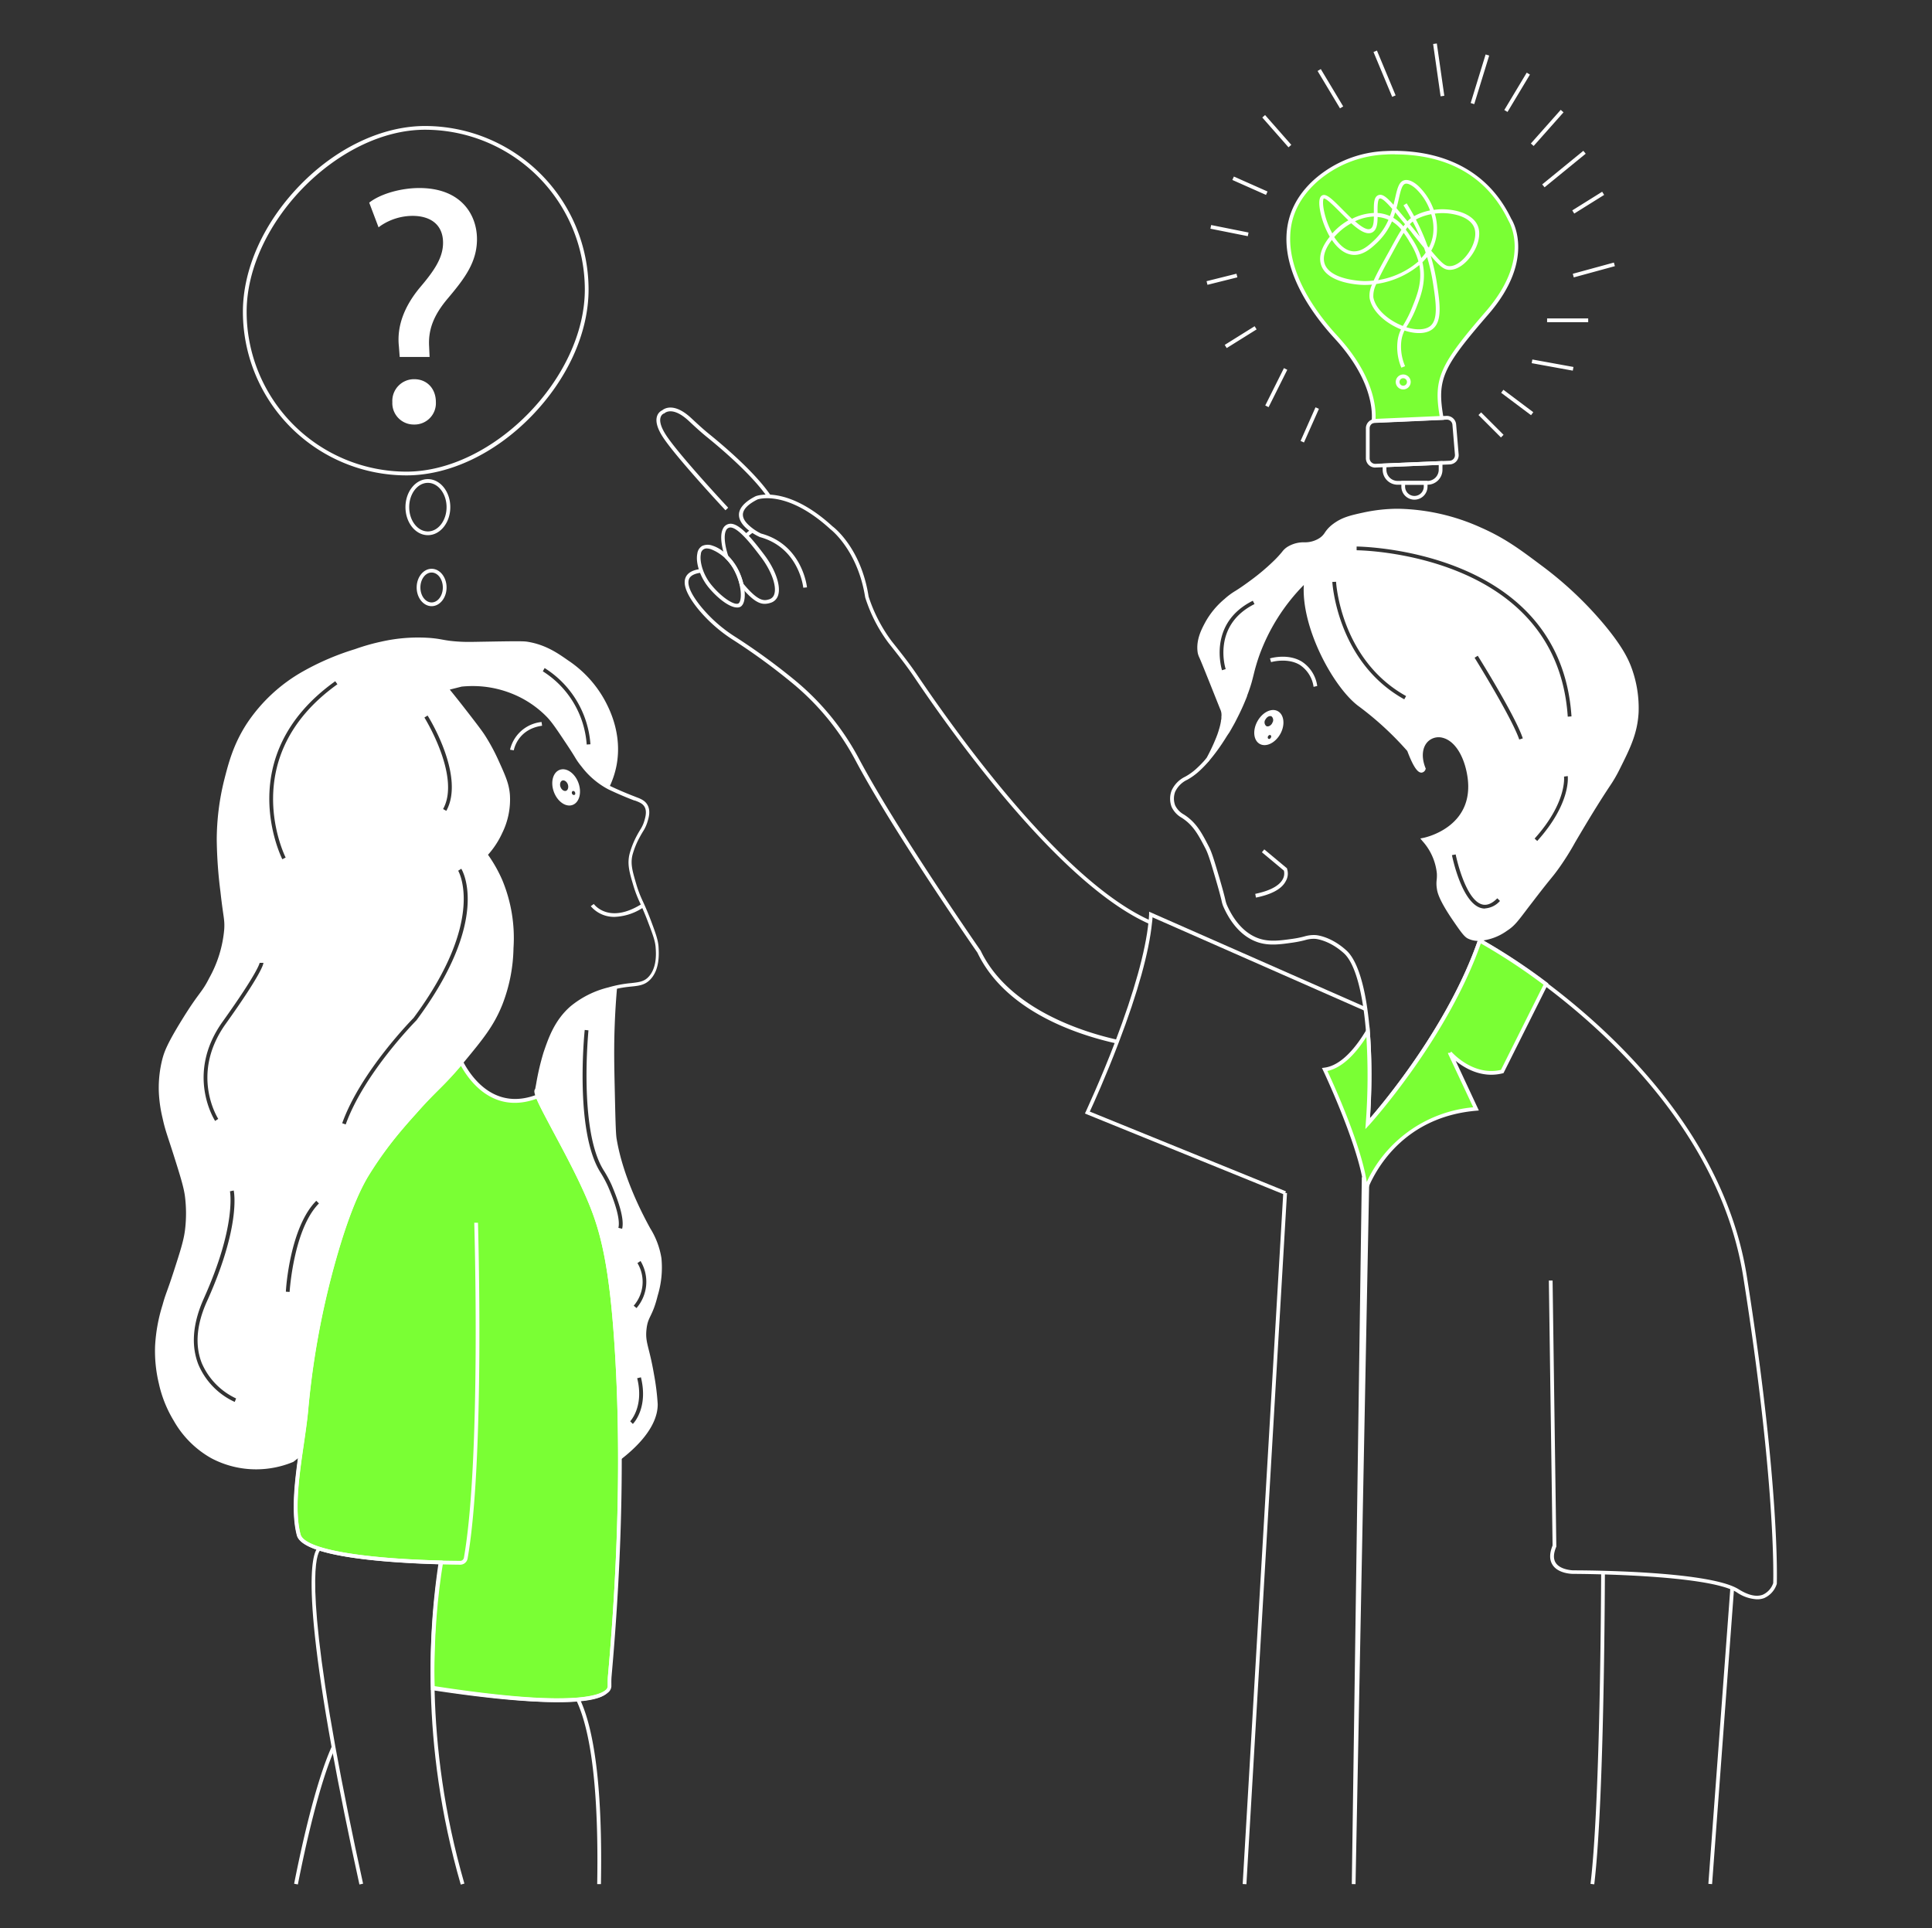 <svg xmlns="http://www.w3.org/2000/svg" fill="#ffffff" data-name="Layer 1" viewBox="0 0 517 516"><rect x="0" y="0" width="517" height="516" fill="#333333" stroke="none"/><g data-name="creative solutions"><path fill="rgb(255, 255, 255)" d="M436 178.72c-.75-2-2.19-5.19-7-11a97.57 97.57 0 0 0-17-16c-5.53-4.14-9.59-7.18-16-10a55.61 55.61 0 0 0-22-5 43.4 43.4 0 0 0-9 1c-3.47.75-5.71 1.27-8 3s-1.87 2.76-4 4c-3.1 1.8-4.85.19-8 2-1.44.83-1.06 1.16-4 4a58.33 58.33 0 0 1-6 5c-4.35 3.29-4.64 2.88-7 5a21.32 21.32 0 0 0-5 6c-1 1.94-2.55 4.75-2 8 .08.49.1.3 2 5 .67 1.66 1.33 3.33 2 5l2 5s2 2.87-3.79 13.53a62.3 62.3 0 0 0 11.29-21c.59-2.14.92-4 2-7a53.12 53.12 0 0 1 13-20c-1.5 11.5 7.5 28.5 14.5 33.5a84.69 84.69 0 0 1 13 12c3 8 4 5 4 5-4-10 9-14 12 1s-12 18-12 18c3.06 3.68 3.86 6.78 4 9 .11 1.82-.28 2.15 0 4 .15 1 .57 2.95 4 8 2.06 3 3.09 4.55 4 5 3.93 1.93 9-1.37 10-2 2.2-1.42 2.94-2.65 7-8 5.29-7 4.7-5.76 7-9 2.94-4.14 3.21-5.14 8-13 5.88-9.65 6-9 8-13 2.83-5.66 4.71-9.51 5-15a30.53 30.53 0 0 0-2-12.03Zm-108 .34-1 .31c0-.12-4-12.48 8.25-18.6l.45.89c-11.46 5.74-7.77 17.28-7.7 17.4Zm47.78 8.09c-18-10-19.24-31.2-19.25-31.41l1-.05c0 .21 1.2 20.84 18.74 30.59Zm21.58 56a4 4 0 0 1-1.12-.17c-5.13-1.56-7.6-13.61-7.7-14.13l1-.19c0 .12 2.45 12 7 13.36 1.29.39 2.68-.15 4.14-1.62l.71.71a5.86 5.86 0 0 1-4.06 2Zm9.19-45.24c-2-5.87-11.85-21.73-11.95-21.89l.85-.53c.41.66 10.06 16.12 12.05 22.11Zm4.85 27.18-.74-.67c8.7-9.67 7.88-16.53 7.87-16.59l1-.14c0 .25.89 7.31-8.16 17.36Zm8.13-33.3c-2.94-44-56-44.53-56.5-44.53v-1c.54 0 54.5.52 57.5 45.46Z"/><path d="M154.79 209.52c-.95-2.59-3.18-4.16-5-3.5s-2.53 3.3-1.58 5.89 3.18 4.17 5 3.51 2.52-3.3 1.58-5.9Zm-3.31 2.11c-.54.2-1.2-.27-1.48-1s-.07-1.55.47-1.74 1.2.27 1.47 1 .06 1.55-.46 1.74Zm2 1.12a.62.62 0 0 1-.46-.61c0-.3.2-.5.45-.46a.62.62 0 0 1 .46.61c.07.3-.18.5-.43.46Z"/><path fill="rgb(255, 255, 255)" d="M176 346.72a25.75 25.75 0 0 0 1-10 21.46 21.46 0 0 0-3-8c-1.58-2.89-7.23-13.28-9-24-.23-1.37-.32-5.41-.5-13.5-.13-5.9-.24-10.74 0-17 .13-3.47.35-6.82.63-10q-1 .21-2.13.54a25.12 25.12 0 0 0-10 5c-4.14 3.63-5.69 8.17-7 12-1.37 4-2.16 9.94-2.31 10-1.5.74 8.92 16.93 14.31 30 3.09 7.5 5.56 16.42 7 39 .65 10.16.91 20.26.91 30 9.29-7.12 10.11-12.58 10.09-15a64.7 64.7 0 0 0-1-8c-1.27-7.45-2.39-8.43-2-12s1.56-3.19 3-9.04Zm-9.52-17.88-1-.25c.48-1.92-.5-5.85-2.77-11.07a31.17 31.17 0 0 0-2.11-3.89c-6.82-11-4.24-36.87-4.13-38l1 .11c0 .26-2.65 26.59 4 37.34a32.28 32.28 0 0 1 2.18 4c1.67 3.92 3.52 9.02 2.83 11.76Zm2.87 52.23-.71-.71s3.77-3.92 1.87-11.52l1-.25c2.02 8.19-1.99 12.31-2.16 12.48Zm1-31-.77-.64a9.75 9.75 0 0 0 1-11.41l.83-.55a10.76 10.76 0 0 1-1.03 12.53ZM162 187.72a30.36 30.36 0 0 0-10-11c-2.61-1.83-6-4.24-11-5-1.08-.17-4.38-.11-11 0-3.77.06-4.85.12-7 0-4.21-.24-4.56-.73-8-1a44.59 44.59 0 0 0-13 1 55.37 55.37 0 0 0-7 2 69.73 69.73 0 0 0-14 6 43.84 43.84 0 0 0-15 14c-3.59 5.56-4.87 10.58-6 15a67.07 67.07 0 0 0-2 16 119.94 119.94 0 0 0 1 14c.76 6.92 1.17 7.25 1 10a32.34 32.34 0 0 1-4 13c-2.11 4.18-2.65 3.59-7.5 11.5-3.73 6.07-4.51 8.21-5 10a31.16 31.16 0 0 0-1 9 36.52 36.52 0 0 0 1 7c.72 3.33 1.24 4.44 3 10s2.69 8.56 3 11a36.48 36.48 0 0 1 0 9c-.35 2.77-1.24 5.55-3 11-1.91 5.89-2.11 5.76-3 9a44.33 44.33 0 0 0-2 11 37.29 37.29 0 0 0 1 10 32.78 32.78 0 0 0 4 10 26.44 26.44 0 0 0 10 10 25.57 25.57 0 0 0 12 3 25.87 25.87 0 0 0 10-2l1.88-1.46c.6-4.3 1.28-8.47 1.62-12a221.17 221.17 0 0 1 7-39c4.27-15.82 7.82-22 9-24a108.26 108.26 0 0 1 13-17c5.91-6.68 7.41-7.22 13-14 5.06-6.15 7.8-9.53 10-15a43.28 43.28 0 0 0 3-15 39.91 39.91 0 0 0-3-18 36.69 36.69 0 0 0-4-7 22.7 22.7 0 0 0 4-6 19.77 19.77 0 0 0 2-10c-.23-2.87-1.16-4.91-3-9a54 54 0 0 0-3.5-6.5c-.64-1-1.59-2.35-6-8q-2-2.57-4-5l4-1a29.15 29.15 0 0 1 14 2 27.85 27.85 0 0 1 9 6c1.47 1.49 2.81 3.49 5.5 7.5s2.56 4.28 4 6a21.39 21.39 0 0 0 7 6 23.63 23.63 0 0 0 2-6c1.52-8.17-1.8-14.76-3-17.04ZM62.81 375.18a19.26 19.26 0 0 1-9.72-10c-2-5.09-1.54-11 1.45-17.68 8.8-19.56 7-28.6 7-28.69l1-.21c.08.37 1.93 9.39-7 29.31C52.58 354.3 52.1 360 54 364.8a18.51 18.51 0 0 0 9.18 9.45ZM60.4 274c-9.67 13.54-2.06 25.31-2 25.43l-.83.55c-.08-.12-8.07-12.45 2-26.56 9.48-13.27 9.9-15.66 9.91-15.75h1c.02.27-.27 2.6-10.08 16.33Zm17.1 71.74-1-.06c0-.71 1.09-17.27 8.14-24.33l.71.71c-6.79 6.8-7.84 23.52-7.85 23.69Zm-1.06-116.25-.89.46c-.14-.28-13.87-27.62 14.16-47.64l.58.81C63 202.65 76.3 229.22 76.44 229.49Zm47 3c.34.55 8 13.6-12 40.56-.19.2-14 14.14-18.93 27.87l-.94-.33c5-13.95 19-28.05 19.11-28.19 19.53-26.36 12-39.25 11.93-39.38Zm-4-15.49-.87-.49c4.8-8.64-4.89-24.33-5-24.49l.85-.53c.42.62 10.1 16.32 5.01 25.51ZM157 199.25a25.23 25.23 0 0 0-11.74-19.59l.48-.88a26.3 26.3 0 0 1 12.26 20.4Z"/><path fill="rgb(122, 255, 52)" d="M123.48 284.35c-5.17 6.19-6.76 6.9-12.48 13.37a108.26 108.26 0 0 0-13 17c-1.18 2-4.73 8.18-9 24a221.17 221.17 0 0 0-7 39c-.93 9.74-4.35 23.92-2 33 1.46 5.69 25.88 7.06 37.9 7.4a190.91 190.91 0 0 0-2.1 33.72c42.59 6.49 47.28 1.4 47.33-.49 0-1 0-1.93.08-2.9 1.82-20.42 4-53.82 1.79-87.73-1.44-22.58-3.91-31.5-7-39-4.45-10.8-12.35-23.73-14.1-28.31-11.72 4.59-18.13-4.69-20.42-9.06Z"/><path fill="rgb(255, 255, 255)" d="M148.84 455.51c-7.09 0-17.58-.81-33.12-3.18l-.41-.06v-.42a191.36 191.36 0 0 1 2-33.25c-16.61-.5-36.39-2.25-37.81-7.76-1.74-6.74-.36-16.22.87-24.58.45-3.08.87-6 1.12-8.59A220.42 220.42 0 0 1 88.4 339l.11-.43c2.9-10.74 5.95-18.86 9.06-24.13 4.11-7 8.86-12.34 13.05-17.08 2.66-3 4.39-4.73 6.07-6.41a90.73 90.73 0 0 0 6.4-6.94l.48-.58.35.66c2.16 4.13 8.41 13.25 19.8 8.83l.47-.18.17.47c.73 1.89 2.59 5.36 4.73 9.37 3 5.63 6.78 12.64 9.37 18.93 3.31 8 5.65 17.4 7 39.15 1.67 26.16 1.07 55.7-1.79 87.81a18.81 18.81 0 0 0-.07 2v.87a2.32 2.32 0 0 1-1 1.71c-1.29 1.16-4.8 2.46-13.76 2.46Zm-32.55-4.11c35.76 5.42 43.89 2.45 45.73.91a1.47 1.47 0 0 0 .61-1v-.85c0-.68 0-1.38.07-2.08 2.86-32.06 3.46-61.55 1.79-87.65-1.38-21.62-3.69-30.89-7-38.84-2.57-6.24-6.32-13.22-9.33-18.84-2.08-3.89-3.76-7-4.59-9-11.28 4.08-17.7-4.29-20.23-8.82-2.53 3-4.22 4.67-6 6.45s-3.39 3.39-6 6.37A107.77 107.77 0 0 0 98.43 315c-3.07 5.19-6.08 13.23-9 23.88l-.12.43a220.11 220.11 0 0 0-6.86 38.48c-.26 2.63-.68 5.55-1.13 8.64-1.21 8.27-2.58 17.64-.89 24.19 1 3.76 15 6.39 37.43 7h.57l-.09.56a189.37 189.37 0 0 0-2.05 33.22Z"/><path d="M108.75 127.22A43.8 43.8 0 0 1 65 83.47c0-11.57 5.58-23.94 15.31-33.94s22-15.81 33.44-15.81a43.8 43.8 0 0 1 43.75 43.75c0 11.56-5.58 23.93-15.31 33.93s-21.97 15.82-33.44 15.82Zm5-92.5C90.54 34.72 66 59.77 66 83.47a42.8 42.8 0 0 0 42.75 42.75c23.2 0 47.75-25.06 47.75-48.75a42.8 42.8 0 0 0-42.75-42.75ZM114.5 143.22c-3.31 0-6-3.37-6-7.5s2.69-7.5 6-7.5 6 3.36 6 7.5-2.69 7.5-6 7.5Zm0-14c-2.76 0-5 2.91-5 6.5s2.24 6.5 5 6.5 5-2.92 5-6.5-2.25-6.5-5-6.5ZM115.5 162.22c-2.21 0-4-2.25-4-5s1.79-5 4-5 4 2.24 4 5-1.8 5-4 5Zm0-9c-1.66 0-3 1.79-3 4s1.34 4 3 4 3-1.8 3-4-1.35-4-3-4Z"/><path fill="rgb(255, 255, 255)" d="M149.59 455.53c-7.15 0-17.82-.88-33.67-3.32l.15-1c34.8 5.36 43.71 3 45.92 1.2a1.53 1.53 0 0 0 .64-1.09v-.92a19.48 19.48 0 0 1 .07-2c2.82-31.53 3.44-61.85 1.79-87.65-1.38-21.65-3.69-30.91-7-38.84-2.58-6.24-6.33-13.24-9.34-18.86-4-7.56-5.44-10.3-5.11-11.32a.85.85 0 0 1 .17-.3c.06-.23.16-.8.27-1.39a67.32 67.32 0 0 1 2-8.49c1.3-3.78 2.91-8.49 7.15-12.21a25.42 25.42 0 0 1 10.19-5.1 32.21 32.21 0 0 1 6.1-1.15c2.16-.25 3.46-.39 4.67-1.71 2.14-2.33 2-6 1.87-7.64-.09-1.76-.67-3.37-2-6.85-.95-2.54-1.64-4-2.19-5.26a31.49 31.49 0 0 1-1.82-4.77c-1-3.35-1.64-5.56-1-8.26a23 23 0 0 1 2.05-5.12c.3-.56.57-1 .81-1.41a9 9 0 0 0 1.14-2.49c.29-1 .68-2.47.05-3.62-.51-.93-1.44-1.28-2.62-1.73h-.12c-3.27-1.24-6-2.52-7-3a21.75 21.75 0 0 1-7.17-6.12 18.23 18.23 0 0 1-1.74-2.48c-.46-.76-1.1-1.79-2.29-3.57-2.66-4-4-6-5.44-7.42a27.13 27.13 0 0 0-8.83-5.89 28.34 28.34 0 0 0-7.86-2 29.08 29.08 0 0 0-5.9 0l-3.17.8c1.19 1.46 2.37 2.94 3.51 4.4 4.61 5.91 5.43 7.1 6 8a53 53 0 0 1 3.53 6.56c1.87 4.13 2.81 6.21 3.05 9.17a20.23 20.23 0 0 1-2.05 10.24 23.08 23.08 0 0 1-3.81 5.83 37.6 37.6 0 0 1 3.82 6.77 40.43 40.43 0 0 1 3 18.21 43.62 43.62 0 0 1-3 15.17c-2.27 5.66-5.21 9.23-10.08 15.13a92.55 92.55 0 0 1-7 7.67c-1.66 1.66-3.38 3.38-6 6.35-4.16 4.71-8.88 10-12.94 16.92-3.06 5.18-6.07 13.21-9 23.88l-.13.47a220.76 220.76 0 0 0-6.85 38.44c-.25 2.63-.68 5.55-1.13 8.65-1.21 8.27-2.58 17.64-.89 24.18 1.29 5 23.84 7 42.75 7.12a1 1 0 0 0 1-.82c4.65-26.42 2.79-89 2.77-89.66h1c0 .63 1.88 63.35-2.78 89.86a2 2 0 0 1-2 1.65c-9.79-.09-41.91-.91-43.71-7.87-1.74-6.74-.35-16.21.87-24.58.45-3.08.87-6 1.12-8.59a221.06 221.06 0 0 1 6.89-38.61l.12-.47c2.91-10.76 5.95-18.87 9.06-24.13 4.11-7 8.86-12.33 13.05-17.07 2.65-3 4.38-4.73 6-6.4a92.33 92.33 0 0 0 6.94-7.59c5.21-6.32 7.81-9.59 9.92-14.87a42.63 42.63 0 0 0 3-14.83 39.68 39.68 0 0 0-3-17.79 36.33 36.33 0 0 0-3.95-6.9l-.24-.33.28-.3a22.12 22.12 0 0 0 3.91-5.87 19.19 19.19 0 0 0 2-9.75c-.23-2.79-1.14-4.81-3-8.84a51.81 51.81 0 0 0-3.47-6.44c-.58-.91-1.38-2.08-6-8-1.29-1.66-2.63-3.33-4-5l-.5-.61 4.77-1.19a29.67 29.67 0 0 1 14.31 2 28.13 28.13 0 0 1 9.16 6.12c1.51 1.52 2.86 3.54 5.56 7.57 1.2 1.79 1.84 2.83 2.31 3.59a15.17 15.17 0 0 0 1.66 2.36 20.82 20.82 0 0 0 6.84 5.88c1 .49 3.73 1.75 7 3l.12.05c1.26.48 2.46.93 3.14 2.18.82 1.51.35 3.23 0 4.37a9.93 9.93 0 0 1-1.26 2.74c-.23.38-.49.82-.78 1.36a21.88 21.88 0 0 0-2 4.88c-.55 2.34-.06 4.16 1 7.74a30.47 30.47 0 0 0 1.77 4.65 75.69 75.69 0 0 1 2.22 5.32c1.24 3.32 1.92 5.16 2 7.15.08 1.72.29 5.73-2.13 8.36-1.47 1.6-3.07 1.78-5.29 2a32.22 32.22 0 0 0-5.94 1.12 24.6 24.6 0 0 0-9.81 4.89c-4 3.54-5.54 7.92-6.86 11.79a64.23 64.23 0 0 0-1.95 8.34c-.28 1.48-.33 1.76-.48 1.88 0 1 2.55 5.83 5 10.48 3 5.64 6.78 12.66 9.38 18.95 3.31 8 5.64 17.37 7 39.15 1.65 25.86 1 56.22-1.8 87.81-.06.64-.06 1.26-.06 1.92v.95a2.48 2.48 0 0 1-1 1.83c-1.17 1.3-4.77 2.39-12.71 2.39Z"/><path fill="rgb(255, 255, 255)" d="M96.18 504.32c-2.94-13.37-5.43-25.69-7.42-36.64-9.13-50.41-4-53.52-3.38-53.71l.3.95c-.14.11-4.78 3.73 4.07 52.59 2 10.93 4.47 23.24 7.41 36.6ZM123.3 504.35c-11.07-38.23-8.35-70.49-5.74-86.31l1 .16c-2.6 15.74-5.31 47.83 5.71 85.88Z"/><path fill="rgb(255, 255, 255)" d="m79.71 504.31-1-.19c1.88-9.56 5.69-27 10.07-36.73l.45.2h.51l-.05.21c-4.32 9.6-8.11 27-9.98 36.51ZM160.81 504.22h-1c.42-23.93-1.45-40.47-5.57-49.15l.9-.43c4.19 8.82 6.1 25.5 5.67 49.58ZM137.49 200.8l-1-.17a9.65 9.65 0 0 1 8.43-7.41l.14 1c-6.53.92-7.53 6.35-7.57 6.58ZM164.5 245.37a8.16 8.16 0 0 1-6.41-2.86l.81-.59c.17.23 4.18 5.53 13-.12l.54.84a14.81 14.81 0 0 1-7.94 2.73Z"/><path fill="rgb(255, 255, 255)" d="m332.54 504.195 10.86-184.971.998.058-10.86 184.972z"/><path fill="rgb(255, 255, 255)" d="M343.77 319.72 290.32 298l.23-.48c0-.08 3.92-8.36 7.93-18.89 5-13.12 8.07-24.12 8.85-31.82.08-.73.13-1.42.17-2.1v-.72l58.07 25.59-.4.91-56.76-25c0 .47-.07.94-.13 1.43-.8 7.89-3.8 18.69-8.91 32.07-3.47 9.13-6.85 16.58-7.74 18.49l52.48 21.34Z"/><path fill="rgb(255, 255, 255)" d="M298.84 279.27c-10.73-2.37-29.84-8.7-37.29-24.34-.19-.25-22.32-32.12-32.52-51.25a68.23 68.23 0 0 0-17-20.86 166.26 166.26 0 0 0-15.64-11.44 40.1 40.1 0 0 1-9.52-8.33c-3.06-3.77-4.2-6.64-3.4-8.51.57-1.34 2.09-2.12 4.5-2.32l.08 1c-2 .17-3.24.75-3.66 1.72-.63 1.49.49 4.08 3.26 7.49a38.48 38.48 0 0 0 9.28 8.11A168.75 168.75 0 0 1 212.65 182a69.18 69.18 0 0 1 17.27 21.17c10.16 19.08 32.27 50.9 32.49 51.22 7.58 15.9 28.15 22 36.65 23.87Z"/><path fill="rgb(255, 255, 255)" d="M197.21 162.57c-2 0-5.22-2.48-7.6-5.38-2.25-2.74-3.53-6.56-3-9.08a2.73 2.73 0 0 1 1.28-2 3.56 3.56 0 0 1 2.75-.09c2.53.77 5.28 3.31 6.84 6.32 2.09 4 2.44 8.85.74 10a1.72 1.72 0 0 1-1.01.23Zm-8-15.79a1.55 1.55 0 0 0-1.66 1.52c-.37 1.89.5 5.42 2.83 8.25 2.91 3.55 6.29 5.56 7.25 4.92s.93-4.82-1.07-8.68a11.85 11.85 0 0 0-6.26-5.79 3.76 3.76 0 0 0-1.09-.22Z"/><path fill="rgb(255, 255, 255)" d="M204.63 161.6c-1.53 0-3.4-.95-6.6-4.9l-.07-.08v-.12a16.38 16.38 0 0 0-1.37-3.71 14 14 0 0 0-2.45-3.33l-.08-.09v-.11c-.55-1.62-1.72-5.63-.58-7.81a2.28 2.28 0 0 1 1.45-1.21c2.54-.72 6.1 3.64 9.54 8.17 3.07 4.06 4.57 8.45 3.74 10.94a3 3 0 0 1-2.09 2 5.14 5.14 0 0 1-1.49.25Zm-5.75-5.44c4.12 5 5.66 4.6 6.89 4.25a2 2 0 0 0 1.42-1.38c.72-2.15-.76-6.27-3.59-10-2.07-2.73-6.36-8.43-8.47-7.82a1.31 1.31 0 0 0-.83.71c-.65 1.24-.42 3.89.6 6.92a14.7 14.7 0 0 1 2.54 3.5 17.34 17.34 0 0 1 1.44 3.82ZM307.63 247.29c-23.66-10.41-51.83-49.54-62.84-65.88-2.16-3.22-4.61-6.32-6.93-9.23a40.94 40.94 0 0 1-6.34-12.32c-2-12.72-9.25-18.19-9.32-18.24-11.68-10.7-19.45-8-19.53-7.94-2.45 1.24-3.77 2.56-3.87 3.91-.11 1.6 1.49 3 2.85 4a14 14 0 0 0 2 1.19c11.13 3 12.28 14.3 12.3 14.41l-1 .09c0-.1-1.11-10.69-11.63-13.56a15.47 15.47 0 0 1-2.29-1.3c-2.25-1.56-3.39-3.24-3.28-4.88s1.63-3.33 4.47-4.75c.39-.15 8.48-3 20.57 8.08.27.19 7.64 5.74 9.65 18.79a41.41 41.41 0 0 0 6.15 11.91c2.33 2.93 4.79 6 7 9.3 11 16.27 39 55.22 62.41 65.53Z"/><path fill="rgb(255, 255, 255)" d="m200 143.75-.72-.7a13.22 13.22 0 0 1 1.82-1.47l.57.82a11.6 11.6 0 0 0-1.67 1.35ZM194.13 136.56c-.57-.62-14.07-15.1-17.06-20.09-1.29-2.14-1.69-3.89-1.21-5.19a2.62 2.62 0 0 1 1.37-1.49c.5-.43 3.14-2.2 7.78 2.14 1.66 1.54 3.15 2.93 4.74 4.21 4.42 3.58 12.43 10.47 16.48 16.43l-.82.56c-4-5.85-11.91-12.67-16.29-16.21-1.61-1.31-3.12-2.7-4.79-4.26-4.38-4.09-6.46-2.11-6.48-2.09l-.08.08h-.11a1.61 1.61 0 0 0-.87 1c-.25.69-.25 2 1.14 4.31 2.93 4.9 16.79 19.77 16.93 19.91ZM362.74 504.23l-1-.02 2.68-189.17 2 .02-3.68 189.17zM426.62 504.28l-1-.12c2.3-19.1 2.76-64.63 2.85-83.32h1c-.08 18.71-.54 64.29-2.85 83.44ZM457.155 504.151l5.889-79.241.997.074-5.888 79.241z"/><path fill="rgb(255, 255, 255)" d="M470.14 428a10.51 10.51 0 0 1-5.41-1.88c-7.79-4.87-43.37-4.92-43.73-4.92-.16 0-4 0-5.53-2.41-.87-1.32-.86-3.07 0-5.19l-1-70.9h1l1 71.11v.09c-.79 1.84-.84 3.31-.15 4.35 1.26 1.93 4.65 2 4.69 2 1.47 0 36.23 0 44.26 5.07 2.58 1.61 4.75 2.1 6.45 1.45a5.21 5.21 0 0 0 2.79-3.11c.05-1.47.67-27-8-81.84-8.42-53.35-64.26-86-70.23-89.35-9 25.57-29.69 48.38-29.9 48.61l-1 1.07.1-1.44c1.59-22.26-.81-41-5.84-45.59-4-3.61-7.65-3.87-7.69-3.87a8 8 0 0 0-2.74.35 29.32 29.32 0 0 1-3.16.64c-3.37.49-6.26.9-9.22 0-3.85-1.2-7.06-4.4-9.3-9.26a7.8 7.8 0 0 1-.65-2c-.2-.82-.54-2.21-1.38-5.09l-.11-.39c-1.37-4.65-2.05-7-2.86-8.52-1.71-3.28-3.05-5.88-5.84-7.82l-.42-.29a6.45 6.45 0 0 1-2.75-2.93 6.18 6.18 0 0 1 0-4.38 7.58 7.58 0 0 1 3.67-3.72 15.69 15.69 0 0 0 2.71-1.91 29.61 29.61 0 0 0 2.92-3l.76.65a28.56 28.56 0 0 1-3 3.08 17.38 17.38 0 0 1-2.83 2 6.71 6.71 0 0 0-3.28 3.24 5.17 5.17 0 0 0 0 3.63 5.58 5.58 0 0 0 2.39 2.48l.43.29c3 2.09 4.39 4.78 6.16 8.19.85 1.62 1.54 4 2.93 8.7l.11.39c.85 2.9 1.19 4.3 1.39 5.14a7.68 7.68 0 0 0 .58 1.79c2.12 4.6 5.13 7.62 8.7 8.73 2.74.85 5.53.45 8.76 0a26.24 26.24 0 0 0 3.08-.62 8.91 8.91 0 0 1 3-.38c.17 0 4.06.26 8.31 4.13 5.22 4.74 7.7 22.7 6.27 44.93 4.22-4.88 21.16-25.3 28.92-47.73l.2-.55.51.27c.62.34 62.33 33.78 71.26 90.37 8.91 56.39 8 81.85 8 82.1v.11a6.17 6.17 0 0 1-3.41 3.82 5.37 5.37 0 0 1-1.92.31Z"/><path fill="rgb(255, 255, 255)" d="M395.72 251.81a6.45 6.45 0 0 1-2.94-.65c-1-.5-2-1.95-4.17-5.12-3.68-5.43-4-7.4-4.11-8.25a8.47 8.47 0 0 1-.05-2.33 9.77 9.77 0 0 0 .05-1.71 15.22 15.22 0 0 0-3.89-8.71l-.53-.65.82-.16c.59-.12 14.47-3.09 11.61-17.42-1-5-3.39-8.53-6.36-9.34a4.11 4.11 0 0 0-4.22 1.17c-1.39 1.57-1.57 4.14-.47 6.89l.07.17-.06.17a1.25 1.25 0 0 1-1.08.9c-.76 0-1.88-.69-3.8-5.79a84 84 0 0 0-12.85-11.86c-6.65-4.74-15.53-20.8-14.84-32.57a52.17 52.17 0 0 0-11.9 18.83 50.82 50.82 0 0 0-1.52 5.15c-.15.6-.3 1.2-.47 1.82-.22.8-.49 1.66-.81 2.55-.14.41-.3.84-.47 1.26v.11c-.15.41-.32.81-.49 1.22-.55 1.35-1.2 2.78-1.94 4.24l-.42.83q-.49 1-1.05 1.95c-.12.22-.25.46-.38.68l-.44.76-.71 1.05a2.62 2.62 0 0 1-.21.34c-.18.3-.38.62-.6.94a4.14 4.14 0 0 1-.23.35c-.13.22-.3.47-.46.7a48.76 48.76 0 0 1-3.2 4.23l-2.77 2.77 2.07-3.54.12-.21a50.09 50.09 0 0 0 2.39-5.1l.09-.21c.08-.23.17-.45.25-.66.18-.53.35-1 .47-1.48a2.79 2.79 0 0 0 .12-.39 14.77 14.77 0 0 0 .39-1.77c0-.17 0-.25.05-.33s.05-.35.06-.5 0-.24 0-.32a3.62 3.62 0 0 0-.24-1.87l-.05-.09-2.83-7.09-1.17-2.91c-.83-2.07-1.3-3.19-1.58-3.83a5.45 5.45 0 0 1-.45-1.27c-.57-3.41 1-6.36 2.05-8.31a22 22 0 0 1 5.11-6.15 18.48 18.48 0 0 1 2.92-2.17c.91-.57 2-1.28 4.12-2.85a58.71 58.71 0 0 0 5.95-5 28.31 28.31 0 0 0 2.43-2.61 5.26 5.26 0 0 1 1.67-1.47 8.26 8.26 0 0 1 4.25-1.07 7.13 7.13 0 0 0 3.75-.93 4.83 4.83 0 0 0 1.76-1.67 9 9 0 0 1 2.18-2.29c2.34-1.76 4.53-2.3 8.2-3.09a44.19 44.19 0 0 1 9.11-1 56.06 56.06 0 0 1 22.2 5c6.46 2.84 10.5 5.86 16.09 10.05a98.13 98.13 0 0 1 17.09 16.09c4.66 5.63 6.24 8.91 7.09 11.14a31.36 31.36 0 0 1 2 12.2c-.3 5.7-2.3 9.68-5.06 15.2a37.82 37.82 0 0 1-2.79 4.76c-1 1.52-2.5 3.8-5.23 8.28-1.81 3-2.95 4.93-3.88 6.51a72.35 72.35 0 0 1-4.13 6.62c-1.1 1.55-1.54 2.09-2.28 3s-1.95 2.38-4.72 6l-1.54 2c-2.79 3.7-3.63 4.82-5.59 6.09a14.52 14.52 0 0 1-7.55 2.72ZM381.87 225a15.87 15.87 0 0 1 3.63 8.67 10.57 10.57 0 0 1-.05 1.88 7 7 0 0 0 0 2.08c.12.78.39 2.6 3.92 7.8 2 2.88 3 4.44 3.81 4.83 2.35 1.15 5.72.46 9.49-2 1.83-1.19 2.58-2.18 5.35-5.86l1.54-2c2.78-3.66 4-5.1 4.75-6s1.16-1.41 2.24-2.93a74.69 74.69 0 0 0 4.09-6.45c.93-1.58 2.08-3.55 3.89-6.52 2.73-4.49 4.24-6.79 5.24-8.3a36.62 36.62 0 0 0 2.74-4.67c2.7-5.41 4.66-9.31 4.95-14.8a30.17 30.17 0 0 0-2-11.8c-.82-2.15-2.35-5.34-6.92-10.86a97.12 97.12 0 0 0-16.91-15.91c-5.55-4.16-9.55-7.15-15.9-10a55.16 55.16 0 0 0-21.8-4.95 43 43 0 0 0-8.9 1c-3.53.77-5.64 1.28-7.8 2.91a8.28 8.28 0 0 0-2 2.07 5.67 5.67 0 0 1-2.08 2 8.07 8.07 0 0 1-4.21 1.06 7.25 7.25 0 0 0-3.79.94 4.4 4.4 0 0 0-1.4 1.24 28.3 28.3 0 0 1-2.51 2.69 60.15 60.15 0 0 1-6 5c-2.12 1.6-3.27 2.32-4.19 2.9a16.59 16.59 0 0 0-2.78 2.07 20.92 20.92 0 0 0-4.89 5.86c-1.05 2-2.47 4.61-1.95 7.68a4.08 4.08 0 0 0 .38 1.05c.28.65.75 1.77 1.59 3.85l1.17 2.91 2.81 7.05a4.37 4.37 0 0 1 .38 2.39v.33a5.79 5.79 0 0 1-.07.6 2 2 0 0 1 0 .27 15 15 0 0 1-.42 1.94 3.56 3.56 0 0 1-.13.45c-.12.45-.3 1-.49 1.51l-.26.69-.09.22c-.13.33-.26.66-.41 1l.08-.12c.16-.23.32-.47.46-.7s.15-.22.22-.33c.22-.33.41-.63.6-.94.08-.12.14-.21.19-.3l.64-1.06.43-.74.38-.67c.36-.64.7-1.28 1-1.92l.42-.83c.72-1.44 1.36-2.84 1.9-4.17.19-.44.36-.87.52-1.29l.05-.11c.14-.38.29-.76.41-1.14.32-.87.58-1.71.79-2.49.17-.61.32-1.2.47-1.8a51.58 51.58 0 0 1 1.55-5.23 53.22 53.22 0 0 1 13.12-20.19l1-1-.19 1.43c-1.5 11.52 7.58 28.23 14.3 33a86.07 86.07 0 0 1 13.09 12.08l.09.15c1.93 5.16 2.86 5.23 2.9 5.23a.18.18 0 0 0 .08-.08c-1.15-3-.88-5.9.74-7.71a5 5 0 0 1 5.22-1.47c1.61.43 5.52 2.29 7.08 10.11 2.72 13.31-8.43 17.51-11.56 18.4Z"/><path fill="rgb(255, 255, 255)" d="M351.51 183.81a8.42 8.42 0 0 0-3.69-5.88c-3.34-2-7.64-.75-7.68-.73l-.29-1c.2-.06 4.77-1.4 8.49.84a9.31 9.31 0 0 1 4.15 6.54ZM336.09 240.21l-.19-1c4.86-1 6.68-2.65 7.34-3.88a3.17 3.17 0 0 0 .33-2.34l-5.89-4.91.64-.77 6.09 5.08v.12a4 4 0 0 1-.34 3.3c-1.07 2.08-3.77 3.55-7.98 4.4ZM368 125.13a2.49 2.49 0 0 1-2.49-2.5v-8a2.5 2.5 0 0 1 2.39-2.5l19.17-.83a2.5 2.5 0 0 1 2.59 2.29l.67 8a2.49 2.49 0 0 1-.61 1.86 2.53 2.53 0 0 1-1.78.84l-19.83.83Zm19.18-12.83h-.07l-19.17.83a1.5 1.5 0 0 0-1.43 1.5v8a1.5 1.5 0 0 0 1.56 1.5l19.83-.83a1.48 1.48 0 0 0 1.07-.5 1.53 1.53 0 0 0 .37-1.12l-.67-8a1.5 1.5 0 0 0-1.5-1.38Z"/><path fill="rgb(122, 255, 52)" d="m385.84 111.85-17.93.79a1.86 1.86 0 0 0-.34 0c.22-2.24.29-11.23-10.07-22.46s-19.84-28.9-5.35-41.93a30 30 0 0 1 18.73-7.41c10-.47 25.39 1.74 33.12 17.84 0 0 7 10-6 25-12.65 14.64-13.94 17.87-12.16 28.17Z"/><path fill="rgb(255, 255, 255)" d="m367 113.29.06-.66c.23-2.4.21-11.07-9.94-22.08-5-5.44-13.38-16.26-12.85-27.6.26-5.72 2.8-10.78 7.53-15a30.57 30.57 0 0 1 19-7.53c9.09-.43 25.55 1.35 33.6 18.12 0 0 7 10.42-6.07 25.54-12.47 14.39-13.82 17.49-12.05 27.72l.1.56-18.5.82a1.06 1.06 0 0 0-.27 0Zm6.3-72c-.82 0-1.62 0-2.41.06a29.54 29.54 0 0 0-18.42 7.28c-4.53 4.07-7 8.89-7.2 14.33-.51 11 7.67 21.56 12.58 26.89 9.73 10.54 10.4 19.11 10.25 22.25l17.14-.76c-1.67-10.1 0-13.7 12.37-28 12.56-14.5 6-24.29 6-24.39-6.93-14.32-19.84-17.63-30.3-17.63ZM382 129.72h-8a4 4 0 0 1-4-4v-1.66l16-.67v2.33a4 4 0 0 1-4 4ZM371 125v.7a3 3 0 0 0 3 3h8a3 3 0 0 0 3-3v-1.28Z"/><path fill="rgb(255, 255, 255)" d="M378.5 133.72a3.5 3.5 0 0 1-3.5-3.5v-1.5h7v1.5a3.5 3.5 0 0 1-3.5 3.5Zm-2.5-4v.5a2.5 2.5 0 1 0 5 0v-.5ZM348.03 118.007l4-9.002.913.406-4 9.002zM338.578 108.515l5.001-9.999.894.447-5 10zM327.737 92.298l8-4.994.529.848-7.999 4.995zM322.873 75.25l8.004-1.998.242.97-8.004 1.999zM323.905 61.203l.196-.98 10.002 2-.196.98zM329.777 48.16l.406-.914 9.002 4-.406.914zM337.784 31.45l.75-.66 7.016 7.972-.75.66zM352.584 18.998l.858-.515 5.998 10-.858.514zM367.543 13.915l.923-.385 5 12-.923.385zM383.502 11.777l.99-.141 2 13.998-.99.141zM393.548 27.571l4.002-12.998.955.294-4 12.999zM402.55 29.443l6-9.998.858.515-6 9.997zM409.654 38.4l7.994-9.003.748.664-7.994 9.004zM412.692 49.352l11.004-8.99.633.774-11.004 8.99zM420.737 56.307l7.999-4.994.53.848-8 4.994zM420.875 73.269l10.997-3.005.264.965-10.997 3.004zM414 85.22h11v1h-11zM409.878 97.19l.18-.983 10.999 1.999-.179.984zM401.706 105.113l.6-.8 8 6-.6.8zM395.639 111.065l.707-.707 6.003 6.003-.707.707zM375 98.4a14.2 14.2 0 0 1-1-7.25 9.51 9.51 0 0 1 .91-3c-3.68-1.44-7.65-4.53-8.4-8.31a6.65 6.65 0 0 1 .65-3.68 20.31 20.31 0 0 1-2.17.09c-1 0-9.82-.32-11.47-5.35-.89-2.72.72-5.56 2.32-7.56a22.9 22.9 0 0 1-2.38-6c-.37-1.57-.84-4.31.27-5s2.66.84 5.58 3.79c.77.77 1.62 1.63 2.48 2.43a14 14 0 0 1 5.85-1.56v-.25c0-2.07-.08-4 1.18-4.52 1-.37 2 .24 4.08 2.58l.45-1.88c.58-2.55 1-4.39 2.54-4.72 1-.22 2.35.35 3.72 1.62a16.37 16.37 0 0 1 4.06 6.34 16.36 16.36 0 0 1 7 .52c2.44.77 4.14 2.12 4.81 3.82.81 2 .22 5-1.54 7.59S390 72.18 388 72.22c-1.48 0-2.48-.67-5.16-3.8a51.92 51.92 0 0 1 1.64 7.22c.82 5.36 1.59 10.36-1.18 12.47-1.62 1.24-4.37 1.36-7.45.35a8.84 8.84 0 0 0-.86 2.82A13.26 13.26 0 0 0 376 98Zm1.31-10.83c2.66.83 5 .74 6.35-.25 2.3-1.75 1.58-6.5.81-11.53a51.76 51.76 0 0 0-1.58-7 16.34 16.34 0 0 1-1.25 1.39 17 17 0 0 1 .33 2c.4 4.1-.9 7.35-2 10.23a30.81 30.81 0 0 1-2.29 4.6c-.13.19-.24.37-.34.56Zm-8-11.58a6.87 6.87 0 0 0-.8 3.63c.69 3.43 4.44 6.29 7.89 7.61.13-.24.28-.48.43-.74A29.5 29.5 0 0 0 378 82c1.16-2.9 2.35-5.91 2-9.77a13.11 13.11 0 0 0-.19-1.3A23.35 23.35 0 0 1 368.29 76Zm-11.9-11.78c-1.39 1.78-2.66 4.16-1.94 6.35 1.46 4.44 10.17 4.65 10.54 4.66a21 21 0 0 0 2.59-.14c.85-1.89 2.17-4.33 4-7.6 1.38-2.53 2.45-4.5 3.41-6a10.38 10.38 0 0 0-2.52-2.23 17.7 17.7 0 0 1-4.11 5.82c-1.35 1.26-3.62 3.38-6.39 3.13-2.2-.2-4.09-1.78-5.58-3.99Zm19.21-1.89c-.88 1.42-1.9 3.28-3.18 5.64-1.54 2.81-2.79 5.1-3.66 7a21.83 21.83 0 0 0 10.79-5 18.3 18.3 0 0 0-2.49-5.38l-.08-.18c-.43-.7-.88-1.4-1.38-2.08ZM383 67.1c2.79 3.32 3.73 4.17 4.95 4.12 1.63 0 3.63-1.46 5.09-3.65 1.59-2.37 2.14-4.92 1.45-6.67-.55-1.41-2-2.56-4.18-3.24a15.36 15.36 0 0 0-6.36-.49 13.66 13.66 0 0 1 .5 5.61A11.87 11.87 0 0 1 383 67.1Zm-6.84-5.67c.6.78 1.13 1.61 1.66 2.43l.06.08a19.75 19.75 0 0 1 2.46 5.12 13.49 13.49 0 0 0 1.17-1.45c-.14-.43-.28-.85-.43-1.27-.76-.93-1.63-2-2.62-3.22l-.85-1.12-1-1.21c-.12.21-.27.42-.41.64Zm-19.13 2c1.35 2.1 3.06 3.65 5 3.82 2.34.2 4.31-1.65 5.62-2.87a16.82 16.82 0 0 0 3.9-5.56l-.25-.11a8.91 8.91 0 0 0-2.66-.64c0 1.82-.21 3.48-1.42 4.12-1.48.78-3.49-.52-5.62-2.44a15.83 15.83 0 0 0-3.27 2.36c-.33.3-.79.75-1.26 1.29ZM382 65.84l.36.43a10.88 10.88 0 0 0 1.14-3.62 12.67 12.67 0 0 0-.5-5.33 13.6 13.6 0 0 0-4.11 1.43 55.91 55.91 0 0 1 3.11 7.09ZM377.27 60c.35.44.73.89 1.11 1.37l.89 1.09.67.83c-.57-1.36-1.2-2.7-1.89-4a5.9 5.9 0 0 0-.78.71Zm-22.94-6.9h-.07c-.24.16-.42 1.62.26 4.26a21.1 21.1 0 0 0 2 5.1c.41-.46.8-.85 1.11-1.14a16.07 16.07 0 0 1 3.2-2.36c-.75-.7-1.5-1.47-2.25-2.22-1.34-1.34-3.58-3.61-4.25-3.61Zm8.25 6.1c1.68 1.47 3.27 2.52 4.18 2 .75-.39.88-1.78.89-3.26a13.06 13.06 0 0 0-5.07 1.29Zm10.26-.91a10.66 10.66 0 0 1 2.71 2.3c.14-.21.29-.41.43-.59-1-1.19-1.85-2.25-2.63-3.17-.15.51-.35 1-.51 1.49Zm.85-2.59c.82 1 1.79 2.11 2.94 3.52a6.56 6.56 0 0 1 .94-.85c-.62-1.15-1.29-2.29-2-3.42l.85-.53c.71 1.13 1.38 2.27 2 3.42a14.5 14.5 0 0 1 4.25-1.52 15.22 15.22 0 0 0-3.73-5.76c-1.1-1-2.16-1.53-2.84-1.39-.91.2-1.29 1.87-1.78 4-.18.83-.38 1.66-.63 2.56Zm-5.05 1.3a9.89 9.89 0 0 1 3.05.71l.25.11c.25-.64.46-1.27.64-1.89-1.73-2-2.87-3-3.4-2.79s-.57 2.09-.54 3.57ZM375.5 104.22a2 2 0 1 1 2-2 2 2 0 0 1-2 2Zm0-3a1 1 0 1 0 1 1 1 1 0 0 0-1-1Z"/><path d="m107.46 95-.18-2.32c-.54-4.84 1.07-10.12 5.55-15.49 4-4.74 6.26-8.23 6.26-12.26 0-4.56-2.86-7.6-8.5-7.69a15.92 15.92 0 0 0-9 2.77L99.4 54.4c2.95-2.14 8.06-3.58 12.8-3.58 10.29 0 14.94 6.36 14.94 13.16 0 6.09-3.4 10.47-7.69 15.57-3.94 4.66-5.37 8.59-5.1 13.16l.09 2.32Zm-2 12.53a5.28 5.28 0 0 1 5.37-5.63c3.13 0 5.28 2.32 5.28 5.63a5.33 5.33 0 1 1-10.65 0Z"/><path d="M110.77 113.61a5.72 5.72 0 0 1-5.78-6 5.81 5.81 0 0 1 5.87-6.13c3.4 0 5.78 2.52 5.78 6.13a5.71 5.71 0 0 1-5.87 6Zm.09-11.18a5.1 5.1 0 0 0-.09 10.18 4.7 4.7 0 0 0 4.87-5c0-3.12-1.92-5.18-4.78-5.18Zm4.1-6.9h-8l-.21-2.78c-.59-5.29 1.31-10.63 5.66-15.85 3.9-4.58 6.15-8 6.15-11.94 0-4.49-2.92-7.11-8-7.19a15.36 15.36 0 0 0-8.73 2.67l-.53.4-2.5-6.61.31-.23c3-2.2 8.28-3.68 13.09-3.68 11.4 0 15.44 7.36 15.44 13.66 0 6.14-3.23 10.46-7.81 15.89-3.76 4.45-5.25 8.28-5 12.81Zm-7-1h6l-.07-1.8c-.29-4.8 1.28-8.84 5.22-13.5 4.43-5.27 7.57-9.45 7.57-15.25s-3.78-12.66-14.44-12.66c-4.45 0-9.28 1.31-12.19 3.27l1.78 4.67a16.75 16.75 0 0 1 8.8-2.49c5.64.09 9 3.15 9 8.19 0 4.24-2.34 7.83-6.38 12.59-4.17 5-6 10.08-5.44 15.1ZM342 190.36c-1.69-1-4.15.23-5.5 2.64s-1.09 5.13.6 6.08 4.15-.24 5.5-2.65 1.03-5.13-.6-6.07Zm-2.05 7.24a.4.4 0 0 1-.64 0 .61.61 0 0 1 .17-.74.4.4 0 0 1 .64 0 .6.6 0 0 1-.22.74Zm.51-4.08c-.4.71-1.12 1.06-1.62.78a1.31 1.31 0 0 1-.18-1.79c.4-.71 1.13-1.06 1.62-.78a1.31 1.31 0 0 1 .13 1.79Z"/><path fill="rgb(122, 255, 52)" d="M388 281.74c.32.36 6.21 6.93 14 5l11.69-23.38A153 153 0 0 0 396 251.72c-9 26-30 49-30 49a164.58 164.58 0 0 0 .06-24.83c-2.47 4.17-6.63 9.71-11.56 10.33 0 0 10 21 11 32a24 24 0 0 1 1.42-3.17A34.16 34.16 0 0 1 395 296.72l-7-15"/><path fill="rgb(255, 255, 255)" d="M365.22 318.64c-.6-.07-.22-.38-.22-.38-1-10.78-10.85-31.62-10.95-31.83l-.3-.62.68-.09c4.66-.59 8.66-5.81 11.2-10.09l.8-1.35.12 1.56a162.9 162.9 0 0 1 .05 23.44c4.22-4.88 21.16-25.3 28.92-47.73l.2-.55.51.27A156.9 156.9 0 0 1 414 262.94l.33.25-12 24-.22.05c-5.52 1.39-10.1-1.33-12.57-3.33l6.2 13.28-.71.06c-16.59 1.44-24.46 11.94-27.68 18.07a24.31 24.31 0 0 0-1.39 3.09s-.15.29-.74.23Zm-10-32c1.57 3.35 8.89 19.41 10.53 29.68.19-.43.43-.92.71-1.47a34.9 34.9 0 0 1 27.77-18.52l-6.73-14.35v-.22h.5l.37-.33.06.07c.8.88 6.18 6.45 13.22 4.82l11.4-22.79a158.41 158.41 0 0 0-16.78-11.05c-9 25.57-29.69 48.38-29.9 48.61l-1 1.07.1-1.44a169.42 169.42 0 0 0 .17-23.22c-2.5 3.92-6.13 8.19-10.41 9.1Z"/></g></svg>
